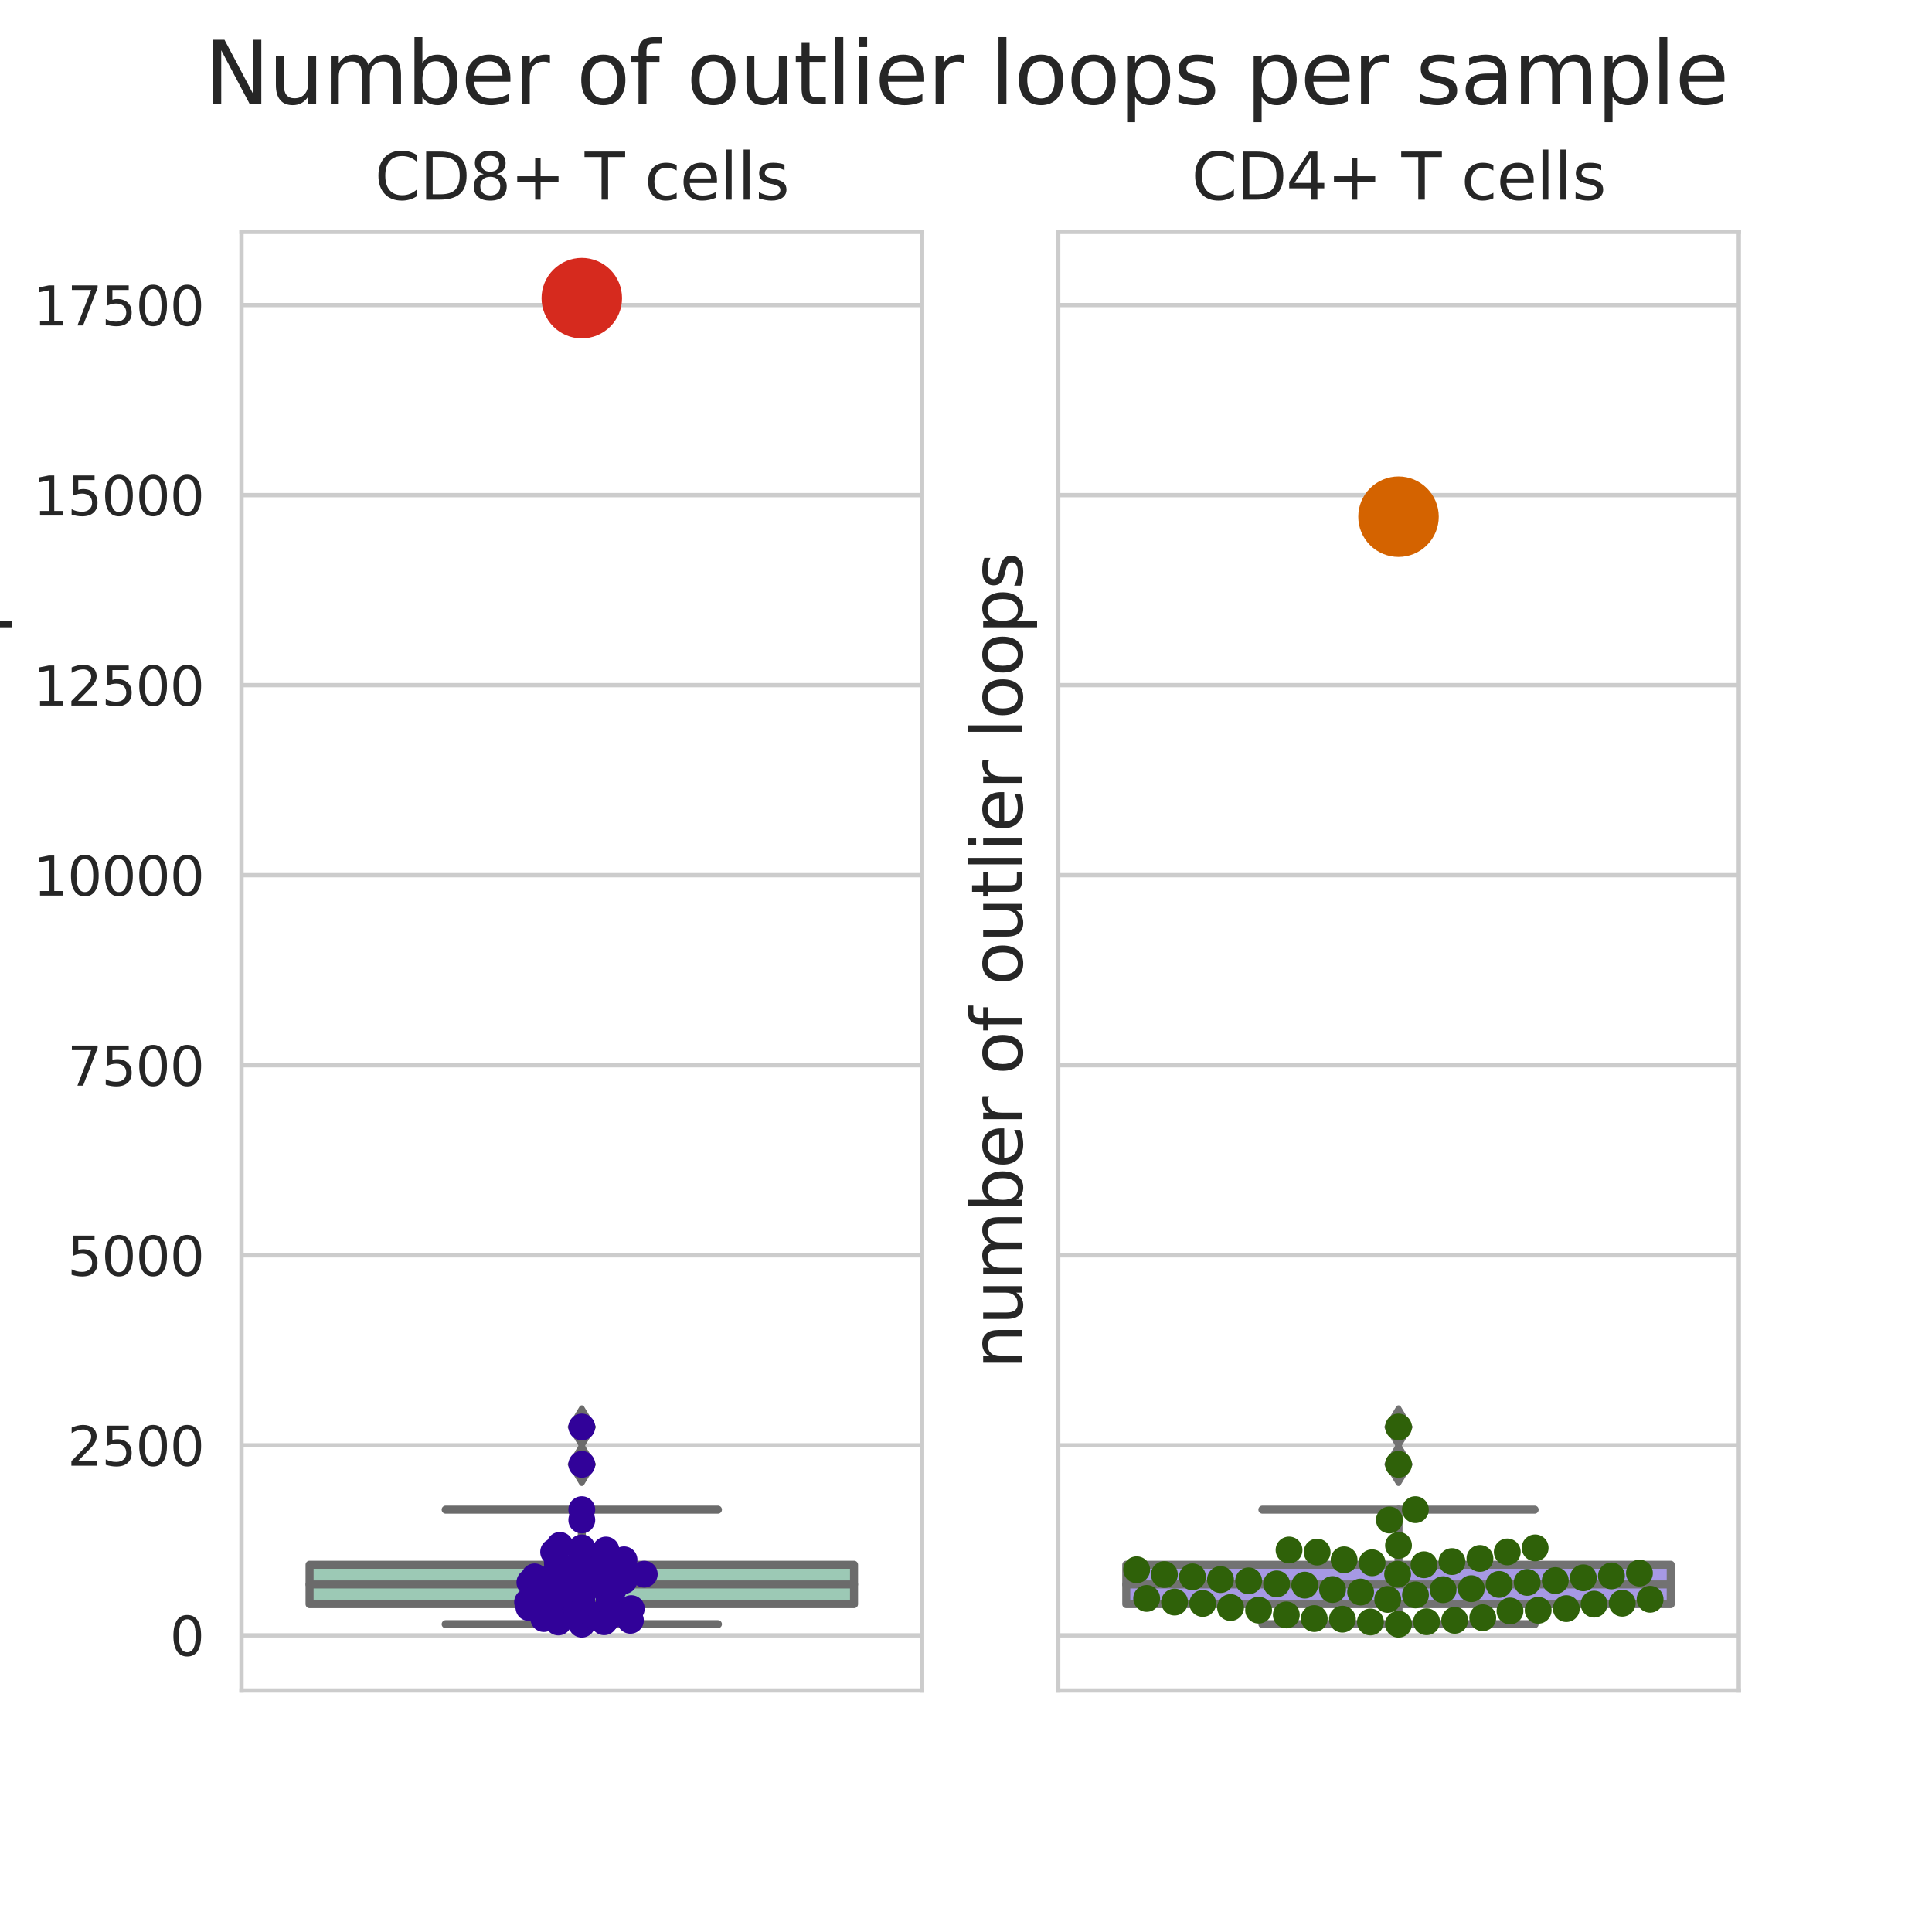 <?xml version="1.0" encoding="utf-8" standalone="no"?>
<!DOCTYPE svg PUBLIC "-//W3C//DTD SVG 1.1//EN"
  "http://www.w3.org/Graphics/SVG/1.1/DTD/svg11.dtd">
<svg xmlns:xlink="http://www.w3.org/1999/xlink" width="360pt" height="360pt" viewBox="0 0 360 360" xmlns="http://www.w3.org/2000/svg" version="1.1">
 <defs>
  <style type="text/css">*{stroke-linejoin: round; stroke-linecap: butt}</style>
 </defs>
 <g id="figure_1">
  <g id="patch_1">
   <path d="M 0 360 
L 360 360 
L 360 0 
L 0 0 
z
" style="fill: #ffffff"/>
  </g>
  <g id="axes_1">
   <g id="patch_2">
    <path d="M 45 315 
L 171.818 315 
L 171.818 43.2 
L 45 43.2 
z
" style="fill: #ffffff"/>
   </g>
   <g id="matplotlib.axis_1">
    <g id="xtick_1"/>
   </g>
   <g id="matplotlib.axis_2">
    <g id="ytick_1">
     <g id="line2d_1">
      <path d="M 45 304.728 
L 171.818 304.728 
" clip-path="url(#p1e2e0a494b)" style="fill: none; stroke: #cccccc; stroke-width: 0.8; stroke-linecap: round"/>
     </g>
     <g id="text_1">
      <!-- 0 -->
      <g style="fill: #262626" transform="translate(31.637 308.527)scale(0.1 -0.1)">
       <defs>
        <path id="DejaVuSans-30" d="M 2034 4250 
Q 1547 4250 1301 3770 
Q 1056 3291 1056 2328 
Q 1056 1369 1301 889 
Q 1547 409 2034 409 
Q 2525 409 2770 889 
Q 3016 1369 3016 2328 
Q 3016 3291 2770 3770 
Q 2525 4250 2034 4250 
z
M 2034 4750 
Q 2819 4750 3233 4129 
Q 3647 3509 3647 2328 
Q 3647 1150 3233 529 
Q 2819 -91 2034 -91 
Q 1250 -91 836 529 
Q 422 1150 422 2328 
Q 422 3509 836 4129 
Q 1250 4750 2034 4750 
z
" transform="scale(0.016)"/>
       </defs>
       <use xlink:href="#DejaVuSans-30"/>
      </g>
     </g>
    </g>
    <g id="ytick_2">
     <g id="line2d_2">
      <path d="M 45 269.316 
L 171.818 269.316 
" clip-path="url(#p1e2e0a494b)" style="fill: none; stroke: #cccccc; stroke-width: 0.8; stroke-linecap: round"/>
     </g>
     <g id="text_2">
      <!-- 2500 -->
      <g style="fill: #262626" transform="translate(12.55 273.115)scale(0.1 -0.1)">
       <defs>
        <path id="DejaVuSans-32" d="M 1228 531 
L 3431 531 
L 3431 0 
L 469 0 
L 469 531 
Q 828 903 1448 1529 
Q 2069 2156 2228 2338 
Q 2531 2678 2651 2914 
Q 2772 3150 2772 3378 
Q 2772 3750 2511 3984 
Q 2250 4219 1831 4219 
Q 1534 4219 1204 4116 
Q 875 4013 500 3803 
L 500 4441 
Q 881 4594 1212 4672 
Q 1544 4750 1819 4750 
Q 2544 4750 2975 4387 
Q 3406 4025 3406 3419 
Q 3406 3131 3298 2873 
Q 3191 2616 2906 2266 
Q 2828 2175 2409 1742 
Q 1991 1309 1228 531 
z
" transform="scale(0.016)"/>
        <path id="DejaVuSans-35" d="M 691 4666 
L 3169 4666 
L 3169 4134 
L 1269 4134 
L 1269 2991 
Q 1406 3038 1543 3061 
Q 1681 3084 1819 3084 
Q 2600 3084 3056 2656 
Q 3513 2228 3513 1497 
Q 3513 744 3044 326 
Q 2575 -91 1722 -91 
Q 1428 -91 1123 -41 
Q 819 9 494 109 
L 494 744 
Q 775 591 1075 516 
Q 1375 441 1709 441 
Q 2250 441 2565 725 
Q 2881 1009 2881 1497 
Q 2881 1984 2565 2268 
Q 2250 2553 1709 2553 
Q 1456 2553 1204 2497 
Q 953 2441 691 2322 
L 691 4666 
z
" transform="scale(0.016)"/>
       </defs>
       <use xlink:href="#DejaVuSans-32"/>
       <use xlink:href="#DejaVuSans-35" x="63.623"/>
       <use xlink:href="#DejaVuSans-30" x="127.246"/>
       <use xlink:href="#DejaVuSans-30" x="190.869"/>
      </g>
     </g>
    </g>
    <g id="ytick_3">
     <g id="line2d_3">
      <path d="M 45 233.904 
L 171.818 233.904 
" clip-path="url(#p1e2e0a494b)" style="fill: none; stroke: #cccccc; stroke-width: 0.8; stroke-linecap: round"/>
     </g>
     <g id="text_3">
      <!-- 5000 -->
      <g style="fill: #262626" transform="translate(12.55 237.703)scale(0.1 -0.1)">
       <use xlink:href="#DejaVuSans-35"/>
       <use xlink:href="#DejaVuSans-30" x="63.623"/>
       <use xlink:href="#DejaVuSans-30" x="127.246"/>
       <use xlink:href="#DejaVuSans-30" x="190.869"/>
      </g>
     </g>
    </g>
    <g id="ytick_4">
     <g id="line2d_4">
      <path d="M 45 198.492 
L 171.818 198.492 
" clip-path="url(#p1e2e0a494b)" style="fill: none; stroke: #cccccc; stroke-width: 0.8; stroke-linecap: round"/>
     </g>
     <g id="text_4">
      <!-- 7500 -->
      <g style="fill: #262626" transform="translate(12.55 202.291)scale(0.1 -0.1)">
       <defs>
        <path id="DejaVuSans-37" d="M 525 4666 
L 3525 4666 
L 3525 4397 
L 1831 0 
L 1172 0 
L 2766 4134 
L 525 4134 
L 525 4666 
z
" transform="scale(0.016)"/>
       </defs>
       <use xlink:href="#DejaVuSans-37"/>
       <use xlink:href="#DejaVuSans-35" x="63.623"/>
       <use xlink:href="#DejaVuSans-30" x="127.246"/>
       <use xlink:href="#DejaVuSans-30" x="190.869"/>
      </g>
     </g>
    </g>
    <g id="ytick_5">
     <g id="line2d_5">
      <path d="M 45 163.08 
L 171.818 163.08 
" clip-path="url(#p1e2e0a494b)" style="fill: none; stroke: #cccccc; stroke-width: 0.8; stroke-linecap: round"/>
     </g>
     <g id="text_5">
      <!-- 10000 -->
      <g style="fill: #262626" transform="translate(6.188 166.879)scale(0.1 -0.1)">
       <defs>
        <path id="DejaVuSans-31" d="M 794 531 
L 1825 531 
L 1825 4091 
L 703 3866 
L 703 4441 
L 1819 4666 
L 2450 4666 
L 2450 531 
L 3481 531 
L 3481 0 
L 794 0 
L 794 531 
z
" transform="scale(0.016)"/>
       </defs>
       <use xlink:href="#DejaVuSans-31"/>
       <use xlink:href="#DejaVuSans-30" x="63.623"/>
       <use xlink:href="#DejaVuSans-30" x="127.246"/>
       <use xlink:href="#DejaVuSans-30" x="190.869"/>
       <use xlink:href="#DejaVuSans-30" x="254.492"/>
      </g>
     </g>
    </g>
    <g id="ytick_6">
     <g id="line2d_6">
      <path d="M 45 127.668 
L 171.818 127.668 
" clip-path="url(#p1e2e0a494b)" style="fill: none; stroke: #cccccc; stroke-width: 0.8; stroke-linecap: round"/>
     </g>
     <g id="text_6">
      <!-- 12500 -->
      <g style="fill: #262626" transform="translate(6.188 131.467)scale(0.1 -0.1)">
       <use xlink:href="#DejaVuSans-31"/>
       <use xlink:href="#DejaVuSans-32" x="63.623"/>
       <use xlink:href="#DejaVuSans-35" x="127.246"/>
       <use xlink:href="#DejaVuSans-30" x="190.869"/>
       <use xlink:href="#DejaVuSans-30" x="254.492"/>
      </g>
     </g>
    </g>
    <g id="ytick_7">
     <g id="line2d_7">
      <path d="M 45 92.256 
L 171.818 92.256 
" clip-path="url(#p1e2e0a494b)" style="fill: none; stroke: #cccccc; stroke-width: 0.8; stroke-linecap: round"/>
     </g>
     <g id="text_7">
      <!-- 15000 -->
      <g style="fill: #262626" transform="translate(6.188 96.055)scale(0.1 -0.1)">
       <use xlink:href="#DejaVuSans-31"/>
       <use xlink:href="#DejaVuSans-35" x="63.623"/>
       <use xlink:href="#DejaVuSans-30" x="127.246"/>
       <use xlink:href="#DejaVuSans-30" x="190.869"/>
       <use xlink:href="#DejaVuSans-30" x="254.492"/>
      </g>
     </g>
    </g>
    <g id="ytick_8">
     <g id="line2d_8">
      <path d="M 45 56.844 
L 171.818 56.844 
" clip-path="url(#p1e2e0a494b)" style="fill: none; stroke: #cccccc; stroke-width: 0.8; stroke-linecap: round"/>
     </g>
     <g id="text_8">
      <!-- 17500 -->
      <g style="fill: #262626" transform="translate(6.188 60.643)scale(0.1 -0.1)">
       <use xlink:href="#DejaVuSans-31"/>
       <use xlink:href="#DejaVuSans-37" x="63.623"/>
       <use xlink:href="#DejaVuSans-35" x="127.246"/>
       <use xlink:href="#DejaVuSans-30" x="190.869"/>
       <use xlink:href="#DejaVuSans-30" x="254.492"/>
      </g>
     </g>
    </g>
    <g id="text_9">
     <!-- number of outlier loops -->
     <g style="fill: #262626" transform="translate(-0.516 255.132)rotate(-90)scale(0.13 -0.13)">
      <defs>
       <path id="DejaVuSans-6e" d="M 3513 2113 
L 3513 0 
L 2938 0 
L 2938 2094 
Q 2938 2591 2744 2837 
Q 2550 3084 2163 3084 
Q 1697 3084 1428 2787 
Q 1159 2491 1159 1978 
L 1159 0 
L 581 0 
L 581 3500 
L 1159 3500 
L 1159 2956 
Q 1366 3272 1645 3428 
Q 1925 3584 2291 3584 
Q 2894 3584 3203 3211 
Q 3513 2838 3513 2113 
z
" transform="scale(0.016)"/>
       <path id="DejaVuSans-75" d="M 544 1381 
L 544 3500 
L 1119 3500 
L 1119 1403 
Q 1119 906 1312 657 
Q 1506 409 1894 409 
Q 2359 409 2629 706 
Q 2900 1003 2900 1516 
L 2900 3500 
L 3475 3500 
L 3475 0 
L 2900 0 
L 2900 538 
Q 2691 219 2414 64 
Q 2138 -91 1772 -91 
Q 1169 -91 856 284 
Q 544 659 544 1381 
z
M 1991 3584 
L 1991 3584 
z
" transform="scale(0.016)"/>
       <path id="DejaVuSans-6d" d="M 3328 2828 
Q 3544 3216 3844 3400 
Q 4144 3584 4550 3584 
Q 5097 3584 5394 3201 
Q 5691 2819 5691 2113 
L 5691 0 
L 5113 0 
L 5113 2094 
Q 5113 2597 4934 2840 
Q 4756 3084 4391 3084 
Q 3944 3084 3684 2787 
Q 3425 2491 3425 1978 
L 3425 0 
L 2847 0 
L 2847 2094 
Q 2847 2600 2669 2842 
Q 2491 3084 2119 3084 
Q 1678 3084 1418 2786 
Q 1159 2488 1159 1978 
L 1159 0 
L 581 0 
L 581 3500 
L 1159 3500 
L 1159 2956 
Q 1356 3278 1631 3431 
Q 1906 3584 2284 3584 
Q 2666 3584 2933 3390 
Q 3200 3197 3328 2828 
z
" transform="scale(0.016)"/>
       <path id="DejaVuSans-62" d="M 3116 1747 
Q 3116 2381 2855 2742 
Q 2594 3103 2138 3103 
Q 1681 3103 1420 2742 
Q 1159 2381 1159 1747 
Q 1159 1113 1420 752 
Q 1681 391 2138 391 
Q 2594 391 2855 752 
Q 3116 1113 3116 1747 
z
M 1159 2969 
Q 1341 3281 1617 3432 
Q 1894 3584 2278 3584 
Q 2916 3584 3314 3078 
Q 3713 2572 3713 1747 
Q 3713 922 3314 415 
Q 2916 -91 2278 -91 
Q 1894 -91 1617 61 
Q 1341 213 1159 525 
L 1159 0 
L 581 0 
L 581 4863 
L 1159 4863 
L 1159 2969 
z
" transform="scale(0.016)"/>
       <path id="DejaVuSans-65" d="M 3597 1894 
L 3597 1613 
L 953 1613 
Q 991 1019 1311 708 
Q 1631 397 2203 397 
Q 2534 397 2845 478 
Q 3156 559 3463 722 
L 3463 178 
Q 3153 47 2828 -22 
Q 2503 -91 2169 -91 
Q 1331 -91 842 396 
Q 353 884 353 1716 
Q 353 2575 817 3079 
Q 1281 3584 2069 3584 
Q 2775 3584 3186 3129 
Q 3597 2675 3597 1894 
z
M 3022 2063 
Q 3016 2534 2758 2815 
Q 2500 3097 2075 3097 
Q 1594 3097 1305 2825 
Q 1016 2553 972 2059 
L 3022 2063 
z
" transform="scale(0.016)"/>
       <path id="DejaVuSans-72" d="M 2631 2963 
Q 2534 3019 2420 3045 
Q 2306 3072 2169 3072 
Q 1681 3072 1420 2755 
Q 1159 2438 1159 1844 
L 1159 0 
L 581 0 
L 581 3500 
L 1159 3500 
L 1159 2956 
Q 1341 3275 1631 3429 
Q 1922 3584 2338 3584 
Q 2397 3584 2469 3576 
Q 2541 3569 2628 3553 
L 2631 2963 
z
" transform="scale(0.016)"/>
       <path id="DejaVuSans-20" transform="scale(0.016)"/>
       <path id="DejaVuSans-6f" d="M 1959 3097 
Q 1497 3097 1228 2736 
Q 959 2375 959 1747 
Q 959 1119 1226 758 
Q 1494 397 1959 397 
Q 2419 397 2687 759 
Q 2956 1122 2956 1747 
Q 2956 2369 2687 2733 
Q 2419 3097 1959 3097 
z
M 1959 3584 
Q 2709 3584 3137 3096 
Q 3566 2609 3566 1747 
Q 3566 888 3137 398 
Q 2709 -91 1959 -91 
Q 1206 -91 779 398 
Q 353 888 353 1747 
Q 353 2609 779 3096 
Q 1206 3584 1959 3584 
z
" transform="scale(0.016)"/>
       <path id="DejaVuSans-66" d="M 2375 4863 
L 2375 4384 
L 1825 4384 
Q 1516 4384 1395 4259 
Q 1275 4134 1275 3809 
L 1275 3500 
L 2222 3500 
L 2222 3053 
L 1275 3053 
L 1275 0 
L 697 0 
L 697 3053 
L 147 3053 
L 147 3500 
L 697 3500 
L 697 3744 
Q 697 4328 969 4595 
Q 1241 4863 1831 4863 
L 2375 4863 
z
" transform="scale(0.016)"/>
       <path id="DejaVuSans-74" d="M 1172 4494 
L 1172 3500 
L 2356 3500 
L 2356 3053 
L 1172 3053 
L 1172 1153 
Q 1172 725 1289 603 
Q 1406 481 1766 481 
L 2356 481 
L 2356 0 
L 1766 0 
Q 1100 0 847 248 
Q 594 497 594 1153 
L 594 3053 
L 172 3053 
L 172 3500 
L 594 3500 
L 594 4494 
L 1172 4494 
z
" transform="scale(0.016)"/>
       <path id="DejaVuSans-6c" d="M 603 4863 
L 1178 4863 
L 1178 0 
L 603 0 
L 603 4863 
z
" transform="scale(0.016)"/>
       <path id="DejaVuSans-69" d="M 603 3500 
L 1178 3500 
L 1178 0 
L 603 0 
L 603 3500 
z
M 603 4863 
L 1178 4863 
L 1178 4134 
L 603 4134 
L 603 4863 
z
" transform="scale(0.016)"/>
       <path id="DejaVuSans-70" d="M 1159 525 
L 1159 -1331 
L 581 -1331 
L 581 3500 
L 1159 3500 
L 1159 2969 
Q 1341 3281 1617 3432 
Q 1894 3584 2278 3584 
Q 2916 3584 3314 3078 
Q 3713 2572 3713 1747 
Q 3713 922 3314 415 
Q 2916 -91 2278 -91 
Q 1894 -91 1617 61 
Q 1341 213 1159 525 
z
M 3116 1747 
Q 3116 2381 2855 2742 
Q 2594 3103 2138 3103 
Q 1681 3103 1420 2742 
Q 1159 2381 1159 1747 
Q 1159 1113 1420 752 
Q 1681 391 2138 391 
Q 2594 391 2855 752 
Q 3116 1113 3116 1747 
z
" transform="scale(0.016)"/>
       <path id="DejaVuSans-73" d="M 2834 3397 
L 2834 2853 
Q 2591 2978 2328 3040 
Q 2066 3103 1784 3103 
Q 1356 3103 1142 2972 
Q 928 2841 928 2578 
Q 928 2378 1081 2264 
Q 1234 2150 1697 2047 
L 1894 2003 
Q 2506 1872 2764 1633 
Q 3022 1394 3022 966 
Q 3022 478 2636 193 
Q 2250 -91 1575 -91 
Q 1294 -91 989 -36 
Q 684 19 347 128 
L 347 722 
Q 666 556 975 473 
Q 1284 391 1588 391 
Q 1994 391 2212 530 
Q 2431 669 2431 922 
Q 2431 1156 2273 1281 
Q 2116 1406 1581 1522 
L 1381 1569 
Q 847 1681 609 1914 
Q 372 2147 372 2553 
Q 372 3047 722 3315 
Q 1072 3584 1716 3584 
Q 2034 3584 2315 3537 
Q 2597 3491 2834 3397 
z
" transform="scale(0.016)"/>
      </defs>
      <use xlink:href="#DejaVuSans-6e"/>
      <use xlink:href="#DejaVuSans-75" x="63.379"/>
      <use xlink:href="#DejaVuSans-6d" x="126.758"/>
      <use xlink:href="#DejaVuSans-62" x="224.17"/>
      <use xlink:href="#DejaVuSans-65" x="287.646"/>
      <use xlink:href="#DejaVuSans-72" x="349.17"/>
      <use xlink:href="#DejaVuSans-20" x="390.283"/>
      <use xlink:href="#DejaVuSans-6f" x="422.07"/>
      <use xlink:href="#DejaVuSans-66" x="483.252"/>
      <use xlink:href="#DejaVuSans-20" x="518.457"/>
      <use xlink:href="#DejaVuSans-6f" x="550.244"/>
      <use xlink:href="#DejaVuSans-75" x="611.426"/>
      <use xlink:href="#DejaVuSans-74" x="674.805"/>
      <use xlink:href="#DejaVuSans-6c" x="714.014"/>
      <use xlink:href="#DejaVuSans-69" x="741.797"/>
      <use xlink:href="#DejaVuSans-65" x="769.58"/>
      <use xlink:href="#DejaVuSans-72" x="831.104"/>
      <use xlink:href="#DejaVuSans-20" x="872.217"/>
      <use xlink:href="#DejaVuSans-6c" x="904.004"/>
      <use xlink:href="#DejaVuSans-6f" x="931.787"/>
      <use xlink:href="#DejaVuSans-6f" x="992.969"/>
      <use xlink:href="#DejaVuSans-70" x="1054.15"/>
      <use xlink:href="#DejaVuSans-73" x="1117.627"/>
     </g>
    </g>
   </g>
   <g id="patch_3">
    <path d="M 57.682 298.906 
L 159.136 298.906 
L 159.136 291.569 
L 57.682 291.569 
L 57.682 298.906 
z
" clip-path="url(#p1e2e0a494b)" style="fill: #9cc9b5; stroke: #6b6b6b; stroke-width: 1.5; stroke-linejoin: miter"/>
   </g>
   <g id="line2d_9">
    <path d="M 108.409 298.906 
L 108.409 302.645 
" clip-path="url(#p1e2e0a494b)" style="fill: none; stroke: #6b6b6b; stroke-width: 1.5; stroke-linecap: round"/>
   </g>
   <g id="line2d_10">
    <path d="M 108.409 291.569 
L 108.409 281.299 
" clip-path="url(#p1e2e0a494b)" style="fill: none; stroke: #6b6b6b; stroke-width: 1.5; stroke-linecap: round"/>
   </g>
   <g id="line2d_11">
    <path d="M 83.045 302.645 
L 133.773 302.645 
" clip-path="url(#p1e2e0a494b)" style="fill: none; stroke: #6b6b6b; stroke-width: 1.5; stroke-linecap: round"/>
   </g>
   <g id="line2d_12">
    <path d="M 83.045 281.299 
L 133.773 281.299 
" clip-path="url(#p1e2e0a494b)" style="fill: none; stroke: #6b6b6b; stroke-width: 1.5; stroke-linecap: round"/>
   </g>
   <g id="line2d_13">
    <defs>
     <path id="m386c21623b" d="M -0 3.536 
L 2.121 0 
L -0 -3.536 
L -2.121 -0 
z
" style="stroke: #6b6b6b; stroke-linejoin: miter"/>
    </defs>
    <g clip-path="url(#p1e2e0a494b)">
     <use xlink:href="#m386c21623b" x="108.409" y="265.902" style="fill: #6b6b6b; stroke: #6b6b6b; stroke-linejoin: miter"/>
     <use xlink:href="#m386c21623b" x="108.409" y="272.857" style="fill: #6b6b6b; stroke: #6b6b6b; stroke-linejoin: miter"/>
    </g>
   </g>
   <g id="line2d_14">
    <path d="M 57.682 295.237 
L 159.136 295.237 
" clip-path="url(#p1e2e0a494b)" style="fill: none; stroke: #6b6b6b; stroke-width: 1.5; stroke-linecap: round"/>
   </g>
   <g id="patch_4">
    <path d="M 45 315 
L 45 43.2 
" style="fill: none; stroke: #cccccc; stroke-width: 0.8; stroke-linejoin: miter; stroke-linecap: square"/>
   </g>
   <g id="patch_5">
    <path d="M 171.818 315 
L 171.818 43.2 
" style="fill: none; stroke: #cccccc; stroke-width: 0.8; stroke-linejoin: miter; stroke-linecap: square"/>
   </g>
   <g id="patch_6">
    <path d="M 45 315 
L 171.818 315 
" style="fill: none; stroke: #cccccc; stroke-width: 0.8; stroke-linejoin: miter; stroke-linecap: square"/>
   </g>
   <g id="patch_7">
    <path d="M 45 43.2 
L 171.818 43.2 
" style="fill: none; stroke: #cccccc; stroke-width: 0.8; stroke-linejoin: miter; stroke-linecap: square"/>
   </g>
   <g id="PathCollection_1">
    <defs>
     <path id="C0_0_d76f3c0c4d" d="M 0 2.5 
C 0.663 2.5 1.299 2.237 1.768 1.768 
C 2.237 1.299 2.5 0.663 2.5 -0 
C 2.5 -0.663 2.237 -1.299 1.768 -1.768 
C 1.299 -2.237 0.663 -2.5 0 -2.5 
C -0.663 -2.5 -1.299 -2.237 -1.768 -1.768 
C -2.237 -1.299 -2.5 -0.663 -2.5 0 
C -2.5 0.663 -2.237 1.299 -1.768 1.768 
C -1.299 2.237 -0.663 2.5 0 2.5 
z
"/>
    </defs>
    <g clip-path="url(#p1e2e0a494b)">
     <use xlink:href="#C0_0_d76f3c0c4d" x="108.409" y="302.645" style="fill: #310299"/>
    </g>
    <g clip-path="url(#p1e2e0a494b)">
     <use xlink:href="#C0_0_d76f3c0c4d" x="104.033" y="302.235" style="fill: #310299"/>
    </g>
    <g clip-path="url(#p1e2e0a494b)">
     <use xlink:href="#C0_0_d76f3c0c4d" x="112.571" y="302.192" style="fill: #310299"/>
    </g>
    <g clip-path="url(#p1e2e0a494b)">
     <use xlink:href="#C0_0_d76f3c0c4d" x="117.465" y="301.923" style="fill: #310299"/>
    </g>
    <g clip-path="url(#p1e2e0a494b)">
     <use xlink:href="#C0_0_d76f3c0c4d" x="108.409" y="301.711" style="fill: #310299"/>
    </g>
    <g clip-path="url(#p1e2e0a494b)">
     <use xlink:href="#C0_0_d76f3c0c4d" x="101.33" y="301.597" style="fill: #310299"/>
    </g>
    <g clip-path="url(#p1e2e0a494b)">
     <use xlink:href="#C0_0_d76f3c0c4d" x="113.303" y="301.441" style="fill: #310299"/>
    </g>
    <g clip-path="url(#p1e2e0a494b)">
     <use xlink:href="#C0_0_d76f3c0c4d" x="108.409" y="300.917" style="fill: #310299"/>
    </g>
    <g clip-path="url(#p1e2e0a494b)">
     <use xlink:href="#C0_0_d76f3c0c4d" x="107.693" y="300.181" style="fill: #310299"/>
    </g>
    <g clip-path="url(#p1e2e0a494b)">
     <use xlink:href="#C0_0_d76f3c0c4d" x="112.865" y="300.053" style="fill: #310299"/>
    </g>
    <g clip-path="url(#p1e2e0a494b)">
     <use xlink:href="#C0_0_d76f3c0c4d" x="102.559" y="300.025" style="fill: #310299"/>
    </g>
    <g clip-path="url(#p1e2e0a494b)">
     <use xlink:href="#C0_0_d76f3c0c4d" x="117.632" y="299.742" style="fill: #310299"/>
    </g>
    <g clip-path="url(#p1e2e0a494b)">
     <use xlink:href="#C0_0_d76f3c0c4d" x="98.56" y="299.543" style="fill: #310299"/>
    </g>
    <g clip-path="url(#p1e2e0a494b)">
     <use xlink:href="#C0_0_d76f3c0c4d" x="108.409" y="298.906" style="fill: #310299"/>
    </g>
    <g clip-path="url(#p1e2e0a494b)">
     <use xlink:href="#C0_0_d76f3c0c4d" x="103.237" y="298.778" style="fill: #310299"/>
    </g>
    <g clip-path="url(#p1e2e0a494b)">
     <use xlink:href="#C0_0_d76f3c0c4d" x="113.52" y="298.736" style="fill: #310299"/>
    </g>
    <g clip-path="url(#p1e2e0a494b)">
     <use xlink:href="#C0_0_d76f3c0c4d" x="98.305" y="298.523" style="fill: #310299"/>
    </g>
    <g clip-path="url(#p1e2e0a494b)">
     <use xlink:href="#C0_0_d76f3c0c4d" x="108.409" y="298.028" style="fill: #310299"/>
    </g>
    <g clip-path="url(#p1e2e0a494b)">
     <use xlink:href="#C0_0_d76f3c0c4d" x="103.163" y="297.999" style="fill: #310299"/>
    </g>
    <g clip-path="url(#p1e2e0a494b)">
     <use xlink:href="#C0_0_d76f3c0c4d" x="113.496" y="297.844" style="fill: #310299"/>
    </g>
    <g clip-path="url(#p1e2e0a494b)">
     <use xlink:href="#C0_0_d76f3c0c4d" x="108.409" y="297.192" style="fill: #310299"/>
    </g>
    <g clip-path="url(#p1e2e0a494b)">
     <use xlink:href="#C0_0_d76f3c0c4d" x="104.787" y="296.654" style="fill: #310299"/>
    </g>
    <g clip-path="url(#p1e2e0a494b)">
     <use xlink:href="#C0_0_d76f3c0c4d" x="109.024" y="296.215" style="fill: #310299"/>
    </g>
    <g clip-path="url(#p1e2e0a494b)">
     <use xlink:href="#C0_0_d76f3c0c4d" x="114.27" y="296.186" style="fill: #310299"/>
    </g>
    <g clip-path="url(#p1e2e0a494b)">
     <use xlink:href="#C0_0_d76f3c0c4d" x="101.924" y="296.03" style="fill: #310299"/>
    </g>
    <g clip-path="url(#p1e2e0a494b)">
     <use xlink:href="#C0_0_d76f3c0c4d" x="108.409" y="295.365" style="fill: #310299"/>
    </g>
    <g clip-path="url(#p1e2e0a494b)">
     <use xlink:href="#C0_0_d76f3c0c4d" x="103.237" y="295.237" style="fill: #310299"/>
    </g>
    <g clip-path="url(#p1e2e0a494b)">
     <use xlink:href="#C0_0_d76f3c0c4d" x="113.409" y="295.138" style="fill: #310299"/>
    </g>
    <g clip-path="url(#p1e2e0a494b)">
     <use xlink:href="#C0_0_d76f3c0c4d" x="98.735" y="294.855" style="fill: #310299"/>
    </g>
    <g clip-path="url(#p1e2e0a494b)">
     <use xlink:href="#C0_0_d76f3c0c4d" x="108.409" y="294.572" style="fill: #310299"/>
    </g>
    <g clip-path="url(#p1e2e0a494b)">
     <use xlink:href="#C0_0_d76f3c0c4d" x="116.272" y="294.515" style="fill: #310299"/>
    </g>
    <g clip-path="url(#p1e2e0a494b)">
     <use xlink:href="#C0_0_d76f3c0c4d" x="103.442" y="294.331" style="fill: #310299"/>
    </g>
    <g clip-path="url(#p1e2e0a494b)">
     <use xlink:href="#C0_0_d76f3c0c4d" x="111.809" y="294.005" style="fill: #310299"/>
    </g>
    <g clip-path="url(#p1e2e0a494b)">
     <use xlink:href="#C0_0_d76f3c0c4d" x="99.621" y="293.821" style="fill: #310299"/>
    </g>
    <g clip-path="url(#p1e2e0a494b)">
     <use xlink:href="#C0_0_d76f3c0c4d" x="107.192" y="293.651" style="fill: #310299"/>
    </g>
    <g clip-path="url(#p1e2e0a494b)">
     <use xlink:href="#C0_0_d76f3c0c4d" x="114.82" y="293.396" style="fill: #310299"/>
    </g>
    <g clip-path="url(#p1e2e0a494b)">
     <use xlink:href="#C0_0_d76f3c0c4d" x="120.046" y="293.325" style="fill: #310299"/>
    </g>
    <g clip-path="url(#p1e2e0a494b)">
     <use xlink:href="#C0_0_d76f3c0c4d" x="103.468" y="293.127" style="fill: #310299"/>
    </g>
    <g clip-path="url(#p1e2e0a494b)">
     <use xlink:href="#C0_0_d76f3c0c4d" x="108.409" y="292.503" style="fill: #310299"/>
    </g>
    <g clip-path="url(#p1e2e0a494b)">
     <use xlink:href="#C0_0_d76f3c0c4d" x="108.409" y="291.569" style="fill: #310299"/>
    </g>
    <g clip-path="url(#p1e2e0a494b)">
     <use xlink:href="#C0_0_d76f3c0c4d" x="103.848" y="291.2" style="fill: #310299"/>
    </g>
    <g clip-path="url(#p1e2e0a494b)">
     <use xlink:href="#C0_0_d76f3c0c4d" x="111.558" y="290.974" style="fill: #310299"/>
    </g>
    <g clip-path="url(#p1e2e0a494b)">
     <use xlink:href="#C0_0_d76f3c0c4d" x="116.277" y="290.648" style="fill: #310299"/>
    </g>
    <g clip-path="url(#p1e2e0a494b)">
     <use xlink:href="#C0_0_d76f3c0c4d" x="108.409" y="290.393" style="fill: #310299"/>
    </g>
    <g clip-path="url(#p1e2e0a494b)">
     <use xlink:href="#C0_0_d76f3c0c4d" x="108.409" y="289.203" style="fill: #310299"/>
    </g>
    <g clip-path="url(#p1e2e0a494b)">
     <use xlink:href="#C0_0_d76f3c0c4d" x="103.163" y="289.175" style="fill: #310299"/>
    </g>
    <g clip-path="url(#p1e2e0a494b)">
     <use xlink:href="#C0_0_d76f3c0c4d" x="112.911" y="288.821" style="fill: #310299"/>
    </g>
    <g clip-path="url(#p1e2e0a494b)">
     <use xlink:href="#C0_0_d76f3c0c4d" x="108.409" y="288.424" style="fill: #310299"/>
    </g>
    <g clip-path="url(#p1e2e0a494b)">
     <use xlink:href="#C0_0_d76f3c0c4d" x="104.326" y="287.957" style="fill: #310299"/>
    </g>
    <g clip-path="url(#p1e2e0a494b)">
     <use xlink:href="#C0_0_d76f3c0c4d" x="108.409" y="283.226" style="fill: #310299"/>
    </g>
    <g clip-path="url(#p1e2e0a494b)">
     <use xlink:href="#C0_0_d76f3c0c4d" x="108.409" y="281.299" style="fill: #310299"/>
    </g>
    <g clip-path="url(#p1e2e0a494b)">
     <use xlink:href="#C0_0_d76f3c0c4d" x="108.409" y="272.857" style="fill: #310299"/>
    </g>
    <g clip-path="url(#p1e2e0a494b)">
     <use xlink:href="#C0_0_d76f3c0c4d" x="108.409" y="265.902" style="fill: #310299"/>
    </g>
   </g>
   <g id="PathCollection_2">
    <defs>
     <path id="m2520520532" d="M 0 7.5 
C 1.989 7.5 3.897 6.71 5.303 5.303 
C 6.71 3.897 7.5 1.989 7.5 0 
C 7.5 -1.989 6.71 -3.897 5.303 -5.303 
C 3.897 -6.71 1.989 -7.5 0 -7.5 
C -1.989 -7.5 -3.897 -6.71 -5.303 -5.303 
C -6.71 -3.897 -7.5 -1.989 -7.5 0 
C -7.5 1.989 -6.71 3.897 -5.303 5.303 
C -3.897 6.71 -1.989 7.5 0 7.5 
z
"/>
    </defs>
    <g clip-path="url(#p1e2e0a494b)">
     <use xlink:href="#m2520520532" x="108.409" y="55.555" style="fill: #d62a1e"/>
    </g>
   </g>
   <g id="text_10">
    <!-- CD8+ T cells -->
    <g style="fill: #262626" transform="translate(69.825 37.2)scale(0.12 -0.12)">
     <defs>
      <path id="DejaVuSans-43" d="M 4122 4306 
L 4122 3641 
Q 3803 3938 3442 4084 
Q 3081 4231 2675 4231 
Q 1875 4231 1450 3742 
Q 1025 3253 1025 2328 
Q 1025 1406 1450 917 
Q 1875 428 2675 428 
Q 3081 428 3442 575 
Q 3803 722 4122 1019 
L 4122 359 
Q 3791 134 3420 21 
Q 3050 -91 2638 -91 
Q 1578 -91 968 557 
Q 359 1206 359 2328 
Q 359 3453 968 4101 
Q 1578 4750 2638 4750 
Q 3056 4750 3426 4639 
Q 3797 4528 4122 4306 
z
" transform="scale(0.016)"/>
      <path id="DejaVuSans-44" d="M 1259 4147 
L 1259 519 
L 2022 519 
Q 2988 519 3436 956 
Q 3884 1394 3884 2338 
Q 3884 3275 3436 3711 
Q 2988 4147 2022 4147 
L 1259 4147 
z
M 628 4666 
L 1925 4666 
Q 3281 4666 3915 4102 
Q 4550 3538 4550 2338 
Q 4550 1131 3912 565 
Q 3275 0 1925 0 
L 628 0 
L 628 4666 
z
" transform="scale(0.016)"/>
      <path id="DejaVuSans-38" d="M 2034 2216 
Q 1584 2216 1326 1975 
Q 1069 1734 1069 1313 
Q 1069 891 1326 650 
Q 1584 409 2034 409 
Q 2484 409 2743 651 
Q 3003 894 3003 1313 
Q 3003 1734 2745 1975 
Q 2488 2216 2034 2216 
z
M 1403 2484 
Q 997 2584 770 2862 
Q 544 3141 544 3541 
Q 544 4100 942 4425 
Q 1341 4750 2034 4750 
Q 2731 4750 3128 4425 
Q 3525 4100 3525 3541 
Q 3525 3141 3298 2862 
Q 3072 2584 2669 2484 
Q 3125 2378 3379 2068 
Q 3634 1759 3634 1313 
Q 3634 634 3220 271 
Q 2806 -91 2034 -91 
Q 1263 -91 848 271 
Q 434 634 434 1313 
Q 434 1759 690 2068 
Q 947 2378 1403 2484 
z
M 1172 3481 
Q 1172 3119 1398 2916 
Q 1625 2713 2034 2713 
Q 2441 2713 2670 2916 
Q 2900 3119 2900 3481 
Q 2900 3844 2670 4047 
Q 2441 4250 2034 4250 
Q 1625 4250 1398 4047 
Q 1172 3844 1172 3481 
z
" transform="scale(0.016)"/>
      <path id="DejaVuSans-2b" d="M 2944 4013 
L 2944 2272 
L 4684 2272 
L 4684 1741 
L 2944 1741 
L 2944 0 
L 2419 0 
L 2419 1741 
L 678 1741 
L 678 2272 
L 2419 2272 
L 2419 4013 
L 2944 4013 
z
" transform="scale(0.016)"/>
      <path id="DejaVuSans-54" d="M -19 4666 
L 3928 4666 
L 3928 4134 
L 2272 4134 
L 2272 0 
L 1638 0 
L 1638 4134 
L -19 4134 
L -19 4666 
z
" transform="scale(0.016)"/>
      <path id="DejaVuSans-63" d="M 3122 3366 
L 3122 2828 
Q 2878 2963 2633 3030 
Q 2388 3097 2138 3097 
Q 1578 3097 1268 2742 
Q 959 2388 959 1747 
Q 959 1106 1268 751 
Q 1578 397 2138 397 
Q 2388 397 2633 464 
Q 2878 531 3122 666 
L 3122 134 
Q 2881 22 2623 -34 
Q 2366 -91 2075 -91 
Q 1284 -91 818 406 
Q 353 903 353 1747 
Q 353 2603 823 3093 
Q 1294 3584 2113 3584 
Q 2378 3584 2631 3529 
Q 2884 3475 3122 3366 
z
" transform="scale(0.016)"/>
     </defs>
     <use xlink:href="#DejaVuSans-43"/>
     <use xlink:href="#DejaVuSans-44" x="69.824"/>
     <use xlink:href="#DejaVuSans-38" x="146.826"/>
     <use xlink:href="#DejaVuSans-2b" x="210.449"/>
     <use xlink:href="#DejaVuSans-20" x="294.238"/>
     <use xlink:href="#DejaVuSans-54" x="326.025"/>
     <use xlink:href="#DejaVuSans-20" x="387.109"/>
     <use xlink:href="#DejaVuSans-63" x="418.896"/>
     <use xlink:href="#DejaVuSans-65" x="473.877"/>
     <use xlink:href="#DejaVuSans-6c" x="535.4"/>
     <use xlink:href="#DejaVuSans-6c" x="563.184"/>
     <use xlink:href="#DejaVuSans-73" x="590.967"/>
    </g>
   </g>
  </g>
  <g id="axes_2">
   <g id="patch_8">
    <path d="M 197.182 315 
L 324 315 
L 324 43.2 
L 197.182 43.2 
z
" style="fill: #ffffff"/>
   </g>
   <g id="matplotlib.axis_3">
    <g id="xtick_2"/>
   </g>
   <g id="matplotlib.axis_4">
    <g id="ytick_9">
     <g id="line2d_15">
      <path d="M 197.182 304.728 
L 324 304.728 
" clip-path="url(#peafaf2ec25)" style="fill: none; stroke: #cccccc; stroke-width: 0.8; stroke-linecap: round"/>
     </g>
    </g>
    <g id="ytick_10">
     <g id="line2d_16">
      <path d="M 197.182 269.316 
L 324 269.316 
" clip-path="url(#peafaf2ec25)" style="fill: none; stroke: #cccccc; stroke-width: 0.8; stroke-linecap: round"/>
     </g>
    </g>
    <g id="ytick_11">
     <g id="line2d_17">
      <path d="M 197.182 233.904 
L 324 233.904 
" clip-path="url(#peafaf2ec25)" style="fill: none; stroke: #cccccc; stroke-width: 0.8; stroke-linecap: round"/>
     </g>
    </g>
    <g id="ytick_12">
     <g id="line2d_18">
      <path d="M 197.182 198.492 
L 324 198.492 
" clip-path="url(#peafaf2ec25)" style="fill: none; stroke: #cccccc; stroke-width: 0.8; stroke-linecap: round"/>
     </g>
    </g>
    <g id="ytick_13">
     <g id="line2d_19">
      <path d="M 197.182 163.08 
L 324 163.08 
" clip-path="url(#peafaf2ec25)" style="fill: none; stroke: #cccccc; stroke-width: 0.8; stroke-linecap: round"/>
     </g>
    </g>
    <g id="ytick_14">
     <g id="line2d_20">
      <path d="M 197.182 127.668 
L 324 127.668 
" clip-path="url(#peafaf2ec25)" style="fill: none; stroke: #cccccc; stroke-width: 0.8; stroke-linecap: round"/>
     </g>
    </g>
    <g id="ytick_15">
     <g id="line2d_21">
      <path d="M 197.182 92.256 
L 324 92.256 
" clip-path="url(#peafaf2ec25)" style="fill: none; stroke: #cccccc; stroke-width: 0.8; stroke-linecap: round"/>
     </g>
    </g>
    <g id="ytick_16">
     <g id="line2d_22">
      <path d="M 197.182 56.844 
L 324 56.844 
" clip-path="url(#peafaf2ec25)" style="fill: none; stroke: #cccccc; stroke-width: 0.8; stroke-linecap: round"/>
     </g>
    </g>
    <g id="text_11">
     <!-- number of outlier loops -->
     <g style="fill: #262626" transform="translate(190.478 255.132)rotate(-90)scale(0.13 -0.13)">
      <use xlink:href="#DejaVuSans-6e"/>
      <use xlink:href="#DejaVuSans-75" x="63.379"/>
      <use xlink:href="#DejaVuSans-6d" x="126.758"/>
      <use xlink:href="#DejaVuSans-62" x="224.17"/>
      <use xlink:href="#DejaVuSans-65" x="287.646"/>
      <use xlink:href="#DejaVuSans-72" x="349.17"/>
      <use xlink:href="#DejaVuSans-20" x="390.283"/>
      <use xlink:href="#DejaVuSans-6f" x="422.07"/>
      <use xlink:href="#DejaVuSans-66" x="483.252"/>
      <use xlink:href="#DejaVuSans-20" x="518.457"/>
      <use xlink:href="#DejaVuSans-6f" x="550.244"/>
      <use xlink:href="#DejaVuSans-75" x="611.426"/>
      <use xlink:href="#DejaVuSans-74" x="674.805"/>
      <use xlink:href="#DejaVuSans-6c" x="714.014"/>
      <use xlink:href="#DejaVuSans-69" x="741.797"/>
      <use xlink:href="#DejaVuSans-65" x="769.58"/>
      <use xlink:href="#DejaVuSans-72" x="831.104"/>
      <use xlink:href="#DejaVuSans-20" x="872.217"/>
      <use xlink:href="#DejaVuSans-6c" x="904.004"/>
      <use xlink:href="#DejaVuSans-6f" x="931.787"/>
      <use xlink:href="#DejaVuSans-6f" x="992.969"/>
      <use xlink:href="#DejaVuSans-70" x="1054.15"/>
      <use xlink:href="#DejaVuSans-73" x="1117.627"/>
     </g>
    </g>
   </g>
   <g id="patch_9">
    <path d="M 209.864 298.906 
L 311.318 298.906 
L 311.318 291.569 
L 209.864 291.569 
L 209.864 298.906 
z
" clip-path="url(#peafaf2ec25)" style="fill: #a699e4; stroke: #727272; stroke-width: 1.5; stroke-linejoin: miter"/>
   </g>
   <g id="line2d_23">
    <path d="M 260.591 298.906 
L 260.591 302.645 
" clip-path="url(#peafaf2ec25)" style="fill: none; stroke: #727272; stroke-width: 1.5; stroke-linecap: round"/>
   </g>
   <g id="line2d_24">
    <path d="M 260.591 291.569 
L 260.591 281.299 
" clip-path="url(#peafaf2ec25)" style="fill: none; stroke: #727272; stroke-width: 1.5; stroke-linecap: round"/>
   </g>
   <g id="line2d_25">
    <path d="M 235.227 302.645 
L 285.955 302.645 
" clip-path="url(#peafaf2ec25)" style="fill: none; stroke: #727272; stroke-width: 1.5; stroke-linecap: round"/>
   </g>
   <g id="line2d_26">
    <path d="M 235.227 281.299 
L 285.955 281.299 
" clip-path="url(#peafaf2ec25)" style="fill: none; stroke: #727272; stroke-width: 1.5; stroke-linecap: round"/>
   </g>
   <g id="line2d_27">
    <defs>
     <path id="m9dcefc598a" d="M -0 3.536 
L 2.121 0 
L -0 -3.536 
L -2.121 -0 
z
" style="stroke: #727272; stroke-linejoin: miter"/>
    </defs>
    <g clip-path="url(#peafaf2ec25)">
     <use xlink:href="#m9dcefc598a" x="260.591" y="265.902" style="fill: #727272; stroke: #727272; stroke-linejoin: miter"/>
     <use xlink:href="#m9dcefc598a" x="260.591" y="272.857" style="fill: #727272; stroke: #727272; stroke-linejoin: miter"/>
    </g>
   </g>
   <g id="line2d_28">
    <path d="M 209.864 295.237 
L 311.318 295.237 
" clip-path="url(#peafaf2ec25)" style="fill: none; stroke: #727272; stroke-width: 1.5; stroke-linecap: round"/>
   </g>
   <g id="patch_10">
    <path d="M 197.182 315 
L 197.182 43.2 
" style="fill: none; stroke: #cccccc; stroke-width: 0.8; stroke-linejoin: miter; stroke-linecap: square"/>
   </g>
   <g id="patch_11">
    <path d="M 324 315 
L 324 43.2 
" style="fill: none; stroke: #cccccc; stroke-width: 0.8; stroke-linejoin: miter; stroke-linecap: square"/>
   </g>
   <g id="patch_12">
    <path d="M 197.182 315 
L 324 315 
" style="fill: none; stroke: #cccccc; stroke-width: 0.8; stroke-linejoin: miter; stroke-linecap: square"/>
   </g>
   <g id="patch_13">
    <path d="M 197.182 43.2 
L 324 43.2 
" style="fill: none; stroke: #cccccc; stroke-width: 0.8; stroke-linejoin: miter; stroke-linecap: square"/>
   </g>
   <g id="PathCollection_3">
    <defs>
     <path id="C1_0_dae5a59dee" d="M 0 2.5 
C 0.663 2.5 1.299 2.237 1.768 1.768 
C 2.237 1.299 2.5 0.663 2.5 -0 
C 2.5 -0.663 2.237 -1.299 1.768 -1.768 
C 1.299 -2.237 0.663 -2.5 0 -2.5 
C -0.663 -2.5 -1.299 -2.237 -1.768 -1.768 
C -2.237 -1.299 -2.5 -0.663 -2.5 0 
C -2.5 0.663 -2.237 1.299 -1.768 1.768 
C -1.299 2.237 -0.663 2.5 0 2.5 
z
"/>
    </defs>
    <g clip-path="url(#peafaf2ec25)">
     <use xlink:href="#C1_0_dae5a59dee" x="260.591" y="302.645" style="fill: #2f6109"/>
    </g>
    <g clip-path="url(#peafaf2ec25)">
     <use xlink:href="#C1_0_dae5a59dee" x="255.359" y="302.235" style="fill: #2f6109"/>
    </g>
    <g clip-path="url(#peafaf2ec25)">
     <use xlink:href="#C1_0_dae5a59dee" x="265.819" y="302.192" style="fill: #2f6109"/>
    </g>
    <g clip-path="url(#peafaf2ec25)">
     <use xlink:href="#C1_0_dae5a59dee" x="271.062" y="301.923" style="fill: #2f6109"/>
    </g>
    <g clip-path="url(#peafaf2ec25)">
     <use xlink:href="#C1_0_dae5a59dee" x="250.138" y="301.711" style="fill: #2f6109"/>
    </g>
    <g clip-path="url(#peafaf2ec25)">
     <use xlink:href="#C1_0_dae5a59dee" x="244.889" y="301.597" style="fill: #2f6109"/>
    </g>
    <g clip-path="url(#peafaf2ec25)">
     <use xlink:href="#C1_0_dae5a59dee" x="276.287" y="301.441" style="fill: #2f6109"/>
    </g>
    <g clip-path="url(#peafaf2ec25)">
     <use xlink:href="#C1_0_dae5a59dee" x="239.688" y="300.917" style="fill: #2f6109"/>
    </g>
    <g clip-path="url(#peafaf2ec25)">
     <use xlink:href="#C1_0_dae5a59dee" x="281.368" y="300.181" style="fill: #2f6109"/>
    </g>
    <g clip-path="url(#peafaf2ec25)">
     <use xlink:href="#C1_0_dae5a59dee" x="286.616" y="300.053" style="fill: #2f6109"/>
    </g>
    <g clip-path="url(#peafaf2ec25)">
     <use xlink:href="#C1_0_dae5a59dee" x="234.522" y="300.025" style="fill: #2f6109"/>
    </g>
    <g clip-path="url(#peafaf2ec25)">
     <use xlink:href="#C1_0_dae5a59dee" x="291.856" y="299.742" style="fill: #2f6109"/>
    </g>
    <g clip-path="url(#peafaf2ec25)">
     <use xlink:href="#C1_0_dae5a59dee" x="229.296" y="299.543" style="fill: #2f6109"/>
    </g>
    <g clip-path="url(#peafaf2ec25)">
     <use xlink:href="#C1_0_dae5a59dee" x="297.032" y="298.906" style="fill: #2f6109"/>
    </g>
    <g clip-path="url(#peafaf2ec25)">
     <use xlink:href="#C1_0_dae5a59dee" x="224.108" y="298.778" style="fill: #2f6109"/>
    </g>
    <g clip-path="url(#peafaf2ec25)">
     <use xlink:href="#C1_0_dae5a59dee" x="302.279" y="298.736" style="fill: #2f6109"/>
    </g>
    <g clip-path="url(#peafaf2ec25)">
     <use xlink:href="#C1_0_dae5a59dee" x="218.865" y="298.523" style="fill: #2f6109"/>
    </g>
    <g clip-path="url(#peafaf2ec25)">
     <use xlink:href="#C1_0_dae5a59dee" x="258.578" y="298.028" style="fill: #2f6109"/>
    </g>
    <g clip-path="url(#peafaf2ec25)">
     <use xlink:href="#C1_0_dae5a59dee" x="307.472" y="297.999" style="fill: #2f6109"/>
    </g>
    <g clip-path="url(#peafaf2ec25)">
     <use xlink:href="#C1_0_dae5a59dee" x="213.664" y="297.844" style="fill: #2f6109"/>
    </g>
    <g clip-path="url(#peafaf2ec25)">
     <use xlink:href="#C1_0_dae5a59dee" x="263.754" y="297.192" style="fill: #2f6109"/>
    </g>
    <g clip-path="url(#peafaf2ec25)">
     <use xlink:href="#C1_0_dae5a59dee" x="253.53" y="296.654" style="fill: #2f6109"/>
    </g>
    <g clip-path="url(#peafaf2ec25)">
     <use xlink:href="#C1_0_dae5a59dee" x="268.902" y="296.215" style="fill: #2f6109"/>
    </g>
    <g clip-path="url(#peafaf2ec25)">
     <use xlink:href="#C1_0_dae5a59dee" x="248.303" y="296.186" style="fill: #2f6109"/>
    </g>
    <g clip-path="url(#peafaf2ec25)">
     <use xlink:href="#C1_0_dae5a59dee" x="274.149" y="296.03" style="fill: #2f6109"/>
    </g>
    <g clip-path="url(#peafaf2ec25)">
     <use xlink:href="#C1_0_dae5a59dee" x="243.124" y="295.365" style="fill: #2f6109"/>
    </g>
    <g clip-path="url(#peafaf2ec25)">
     <use xlink:href="#C1_0_dae5a59dee" x="279.332" y="295.237" style="fill: #2f6109"/>
    </g>
    <g clip-path="url(#peafaf2ec25)">
     <use xlink:href="#C1_0_dae5a59dee" x="237.879" y="295.138" style="fill: #2f6109"/>
    </g>
    <g clip-path="url(#peafaf2ec25)">
     <use xlink:href="#C1_0_dae5a59dee" x="284.567" y="294.855" style="fill: #2f6109"/>
    </g>
    <g clip-path="url(#peafaf2ec25)">
     <use xlink:href="#C1_0_dae5a59dee" x="232.663" y="294.572" style="fill: #2f6109"/>
    </g>
    <g clip-path="url(#peafaf2ec25)">
     <use xlink:href="#C1_0_dae5a59dee" x="289.805" y="294.515" style="fill: #2f6109"/>
    </g>
    <g clip-path="url(#peafaf2ec25)">
     <use xlink:href="#C1_0_dae5a59dee" x="227.419" y="294.331" style="fill: #2f6109"/>
    </g>
    <g clip-path="url(#peafaf2ec25)">
     <use xlink:href="#C1_0_dae5a59dee" x="295.028" y="294.005" style="fill: #2f6109"/>
    </g>
    <g clip-path="url(#peafaf2ec25)">
     <use xlink:href="#C1_0_dae5a59dee" x="222.197" y="293.821" style="fill: #2f6109"/>
    </g>
    <g clip-path="url(#peafaf2ec25)">
     <use xlink:href="#C1_0_dae5a59dee" x="300.264" y="293.651" style="fill: #2f6109"/>
    </g>
    <g clip-path="url(#peafaf2ec25)">
     <use xlink:href="#C1_0_dae5a59dee" x="216.966" y="293.396" style="fill: #2f6109"/>
    </g>
    <g clip-path="url(#peafaf2ec25)">
     <use xlink:href="#C1_0_dae5a59dee" x="260.426" y="293.325" style="fill: #2f6109"/>
    </g>
    <g clip-path="url(#peafaf2ec25)">
     <use xlink:href="#C1_0_dae5a59dee" x="305.485" y="293.127" style="fill: #2f6109"/>
    </g>
    <g clip-path="url(#peafaf2ec25)">
     <use xlink:href="#C1_0_dae5a59dee" x="211.8" y="292.503" style="fill: #2f6109"/>
    </g>
    <g clip-path="url(#peafaf2ec25)">
     <use xlink:href="#C1_0_dae5a59dee" x="265.341" y="291.569" style="fill: #2f6109"/>
    </g>
    <g clip-path="url(#peafaf2ec25)">
     <use xlink:href="#C1_0_dae5a59dee" x="255.673" y="291.2" style="fill: #2f6109"/>
    </g>
    <g clip-path="url(#peafaf2ec25)">
     <use xlink:href="#C1_0_dae5a59dee" x="270.554" y="290.974" style="fill: #2f6109"/>
    </g>
    <g clip-path="url(#peafaf2ec25)">
     <use xlink:href="#C1_0_dae5a59dee" x="250.455" y="290.648" style="fill: #2f6109"/>
    </g>
    <g clip-path="url(#peafaf2ec25)">
     <use xlink:href="#C1_0_dae5a59dee" x="275.768" y="290.393" style="fill: #2f6109"/>
    </g>
    <g clip-path="url(#peafaf2ec25)">
     <use xlink:href="#C1_0_dae5a59dee" x="245.429" y="289.203" style="fill: #2f6109"/>
    </g>
    <g clip-path="url(#peafaf2ec25)">
     <use xlink:href="#C1_0_dae5a59dee" x="280.86" y="289.175" style="fill: #2f6109"/>
    </g>
    <g clip-path="url(#peafaf2ec25)">
     <use xlink:href="#C1_0_dae5a59dee" x="240.195" y="288.821" style="fill: #2f6109"/>
    </g>
    <g clip-path="url(#peafaf2ec25)">
     <use xlink:href="#C1_0_dae5a59dee" x="286.051" y="288.424" style="fill: #2f6109"/>
    </g>
    <g clip-path="url(#peafaf2ec25)">
     <use xlink:href="#C1_0_dae5a59dee" x="260.591" y="287.957" style="fill: #2f6109"/>
    </g>
    <g clip-path="url(#peafaf2ec25)">
     <use xlink:href="#C1_0_dae5a59dee" x="258.892" y="283.226" style="fill: #2f6109"/>
    </g>
    <g clip-path="url(#peafaf2ec25)">
     <use xlink:href="#C1_0_dae5a59dee" x="263.737" y="281.299" style="fill: #2f6109"/>
    </g>
    <g clip-path="url(#peafaf2ec25)">
     <use xlink:href="#C1_0_dae5a59dee" x="260.591" y="272.857" style="fill: #2f6109"/>
    </g>
    <g clip-path="url(#peafaf2ec25)">
     <use xlink:href="#C1_0_dae5a59dee" x="260.591" y="265.902" style="fill: #2f6109"/>
    </g>
   </g>
   <g id="PathCollection_4">
    <defs>
     <path id="md70b0369d7" d="M 0 7.5 
C 1.989 7.5 3.897 6.71 5.303 5.303 
C 6.71 3.897 7.5 1.989 7.5 0 
C 7.5 -1.989 6.71 -3.897 5.303 -5.303 
C 3.897 -6.71 1.989 -7.5 0 -7.5 
C -1.989 -7.5 -3.897 -6.71 -5.303 -5.303 
C -6.71 -3.897 -7.5 -1.989 -7.5 0 
C -7.5 1.989 -6.71 3.897 -5.303 5.303 
C -3.897 6.71 -1.989 7.5 0 7.5 
z
"/>
    </defs>
    <g clip-path="url(#peafaf2ec25)">
     <use xlink:href="#md70b0369d7" x="260.591" y="96.278" style="fill: #d46300"/>
    </g>
   </g>
   <g id="text_12">
    <!-- CD4+ T cells -->
    <g style="fill: #262626" transform="translate(222.007 37.2)scale(0.12 -0.12)">
     <defs>
      <path id="DejaVuSans-34" d="M 2419 4116 
L 825 1625 
L 2419 1625 
L 2419 4116 
z
M 2253 4666 
L 3047 4666 
L 3047 1625 
L 3713 1625 
L 3713 1100 
L 3047 1100 
L 3047 0 
L 2419 0 
L 2419 1100 
L 313 1100 
L 313 1709 
L 2253 4666 
z
" transform="scale(0.016)"/>
     </defs>
     <use xlink:href="#DejaVuSans-43"/>
     <use xlink:href="#DejaVuSans-44" x="69.824"/>
     <use xlink:href="#DejaVuSans-34" x="146.826"/>
     <use xlink:href="#DejaVuSans-2b" x="210.449"/>
     <use xlink:href="#DejaVuSans-20" x="294.238"/>
     <use xlink:href="#DejaVuSans-54" x="326.025"/>
     <use xlink:href="#DejaVuSans-20" x="387.109"/>
     <use xlink:href="#DejaVuSans-63" x="418.896"/>
     <use xlink:href="#DejaVuSans-65" x="473.877"/>
     <use xlink:href="#DejaVuSans-6c" x="535.4"/>
     <use xlink:href="#DejaVuSans-6c" x="563.184"/>
     <use xlink:href="#DejaVuSans-73" x="590.967"/>
    </g>
   </g>
  </g>
  <g id="text_13">
   <!-- Number of outlier loops per sample -->
   <g style="fill: #262626" transform="translate(38.046 19.358)scale(0.16 -0.16)">
    <defs>
     <path id="DejaVuSans-4e" d="M 628 4666 
L 1478 4666 
L 3547 763 
L 3547 4666 
L 4159 4666 
L 4159 0 
L 3309 0 
L 1241 3903 
L 1241 0 
L 628 0 
L 628 4666 
z
" transform="scale(0.016)"/>
     <path id="DejaVuSans-61" d="M 2194 1759 
Q 1497 1759 1228 1600 
Q 959 1441 959 1056 
Q 959 750 1161 570 
Q 1363 391 1709 391 
Q 2188 391 2477 730 
Q 2766 1069 2766 1631 
L 2766 1759 
L 2194 1759 
z
M 3341 1997 
L 3341 0 
L 2766 0 
L 2766 531 
Q 2569 213 2275 61 
Q 1981 -91 1556 -91 
Q 1019 -91 701 211 
Q 384 513 384 1019 
Q 384 1609 779 1909 
Q 1175 2209 1959 2209 
L 2766 2209 
L 2766 2266 
Q 2766 2663 2505 2880 
Q 2244 3097 1772 3097 
Q 1472 3097 1187 3025 
Q 903 2953 641 2809 
L 641 3341 
Q 956 3463 1253 3523 
Q 1550 3584 1831 3584 
Q 2591 3584 2966 3190 
Q 3341 2797 3341 1997 
z
" transform="scale(0.016)"/>
    </defs>
    <use xlink:href="#DejaVuSans-4e"/>
    <use xlink:href="#DejaVuSans-75" x="74.805"/>
    <use xlink:href="#DejaVuSans-6d" x="138.184"/>
    <use xlink:href="#DejaVuSans-62" x="235.596"/>
    <use xlink:href="#DejaVuSans-65" x="299.072"/>
    <use xlink:href="#DejaVuSans-72" x="360.596"/>
    <use xlink:href="#DejaVuSans-20" x="401.709"/>
    <use xlink:href="#DejaVuSans-6f" x="433.496"/>
    <use xlink:href="#DejaVuSans-66" x="494.678"/>
    <use xlink:href="#DejaVuSans-20" x="529.883"/>
    <use xlink:href="#DejaVuSans-6f" x="561.67"/>
    <use xlink:href="#DejaVuSans-75" x="622.852"/>
    <use xlink:href="#DejaVuSans-74" x="686.23"/>
    <use xlink:href="#DejaVuSans-6c" x="725.439"/>
    <use xlink:href="#DejaVuSans-69" x="753.223"/>
    <use xlink:href="#DejaVuSans-65" x="781.006"/>
    <use xlink:href="#DejaVuSans-72" x="842.529"/>
    <use xlink:href="#DejaVuSans-20" x="883.643"/>
    <use xlink:href="#DejaVuSans-6c" x="915.43"/>
    <use xlink:href="#DejaVuSans-6f" x="943.213"/>
    <use xlink:href="#DejaVuSans-6f" x="1004.395"/>
    <use xlink:href="#DejaVuSans-70" x="1065.576"/>
    <use xlink:href="#DejaVuSans-73" x="1129.053"/>
    <use xlink:href="#DejaVuSans-20" x="1181.152"/>
    <use xlink:href="#DejaVuSans-70" x="1212.939"/>
    <use xlink:href="#DejaVuSans-65" x="1276.416"/>
    <use xlink:href="#DejaVuSans-72" x="1337.939"/>
    <use xlink:href="#DejaVuSans-20" x="1379.053"/>
    <use xlink:href="#DejaVuSans-73" x="1410.84"/>
    <use xlink:href="#DejaVuSans-61" x="1462.939"/>
    <use xlink:href="#DejaVuSans-6d" x="1524.219"/>
    <use xlink:href="#DejaVuSans-70" x="1621.631"/>
    <use xlink:href="#DejaVuSans-6c" x="1685.107"/>
    <use xlink:href="#DejaVuSans-65" x="1712.891"/>
   </g>
  </g>
 </g>
 <defs>
  <clipPath id="p1e2e0a494b">
   <rect x="45" y="43.2" width="126.818" height="271.8"/>
  </clipPath>
  <clipPath id="peafaf2ec25">
   <rect x="197.182" y="43.2" width="126.818" height="271.8"/>
  </clipPath>
 </defs>
</svg>
